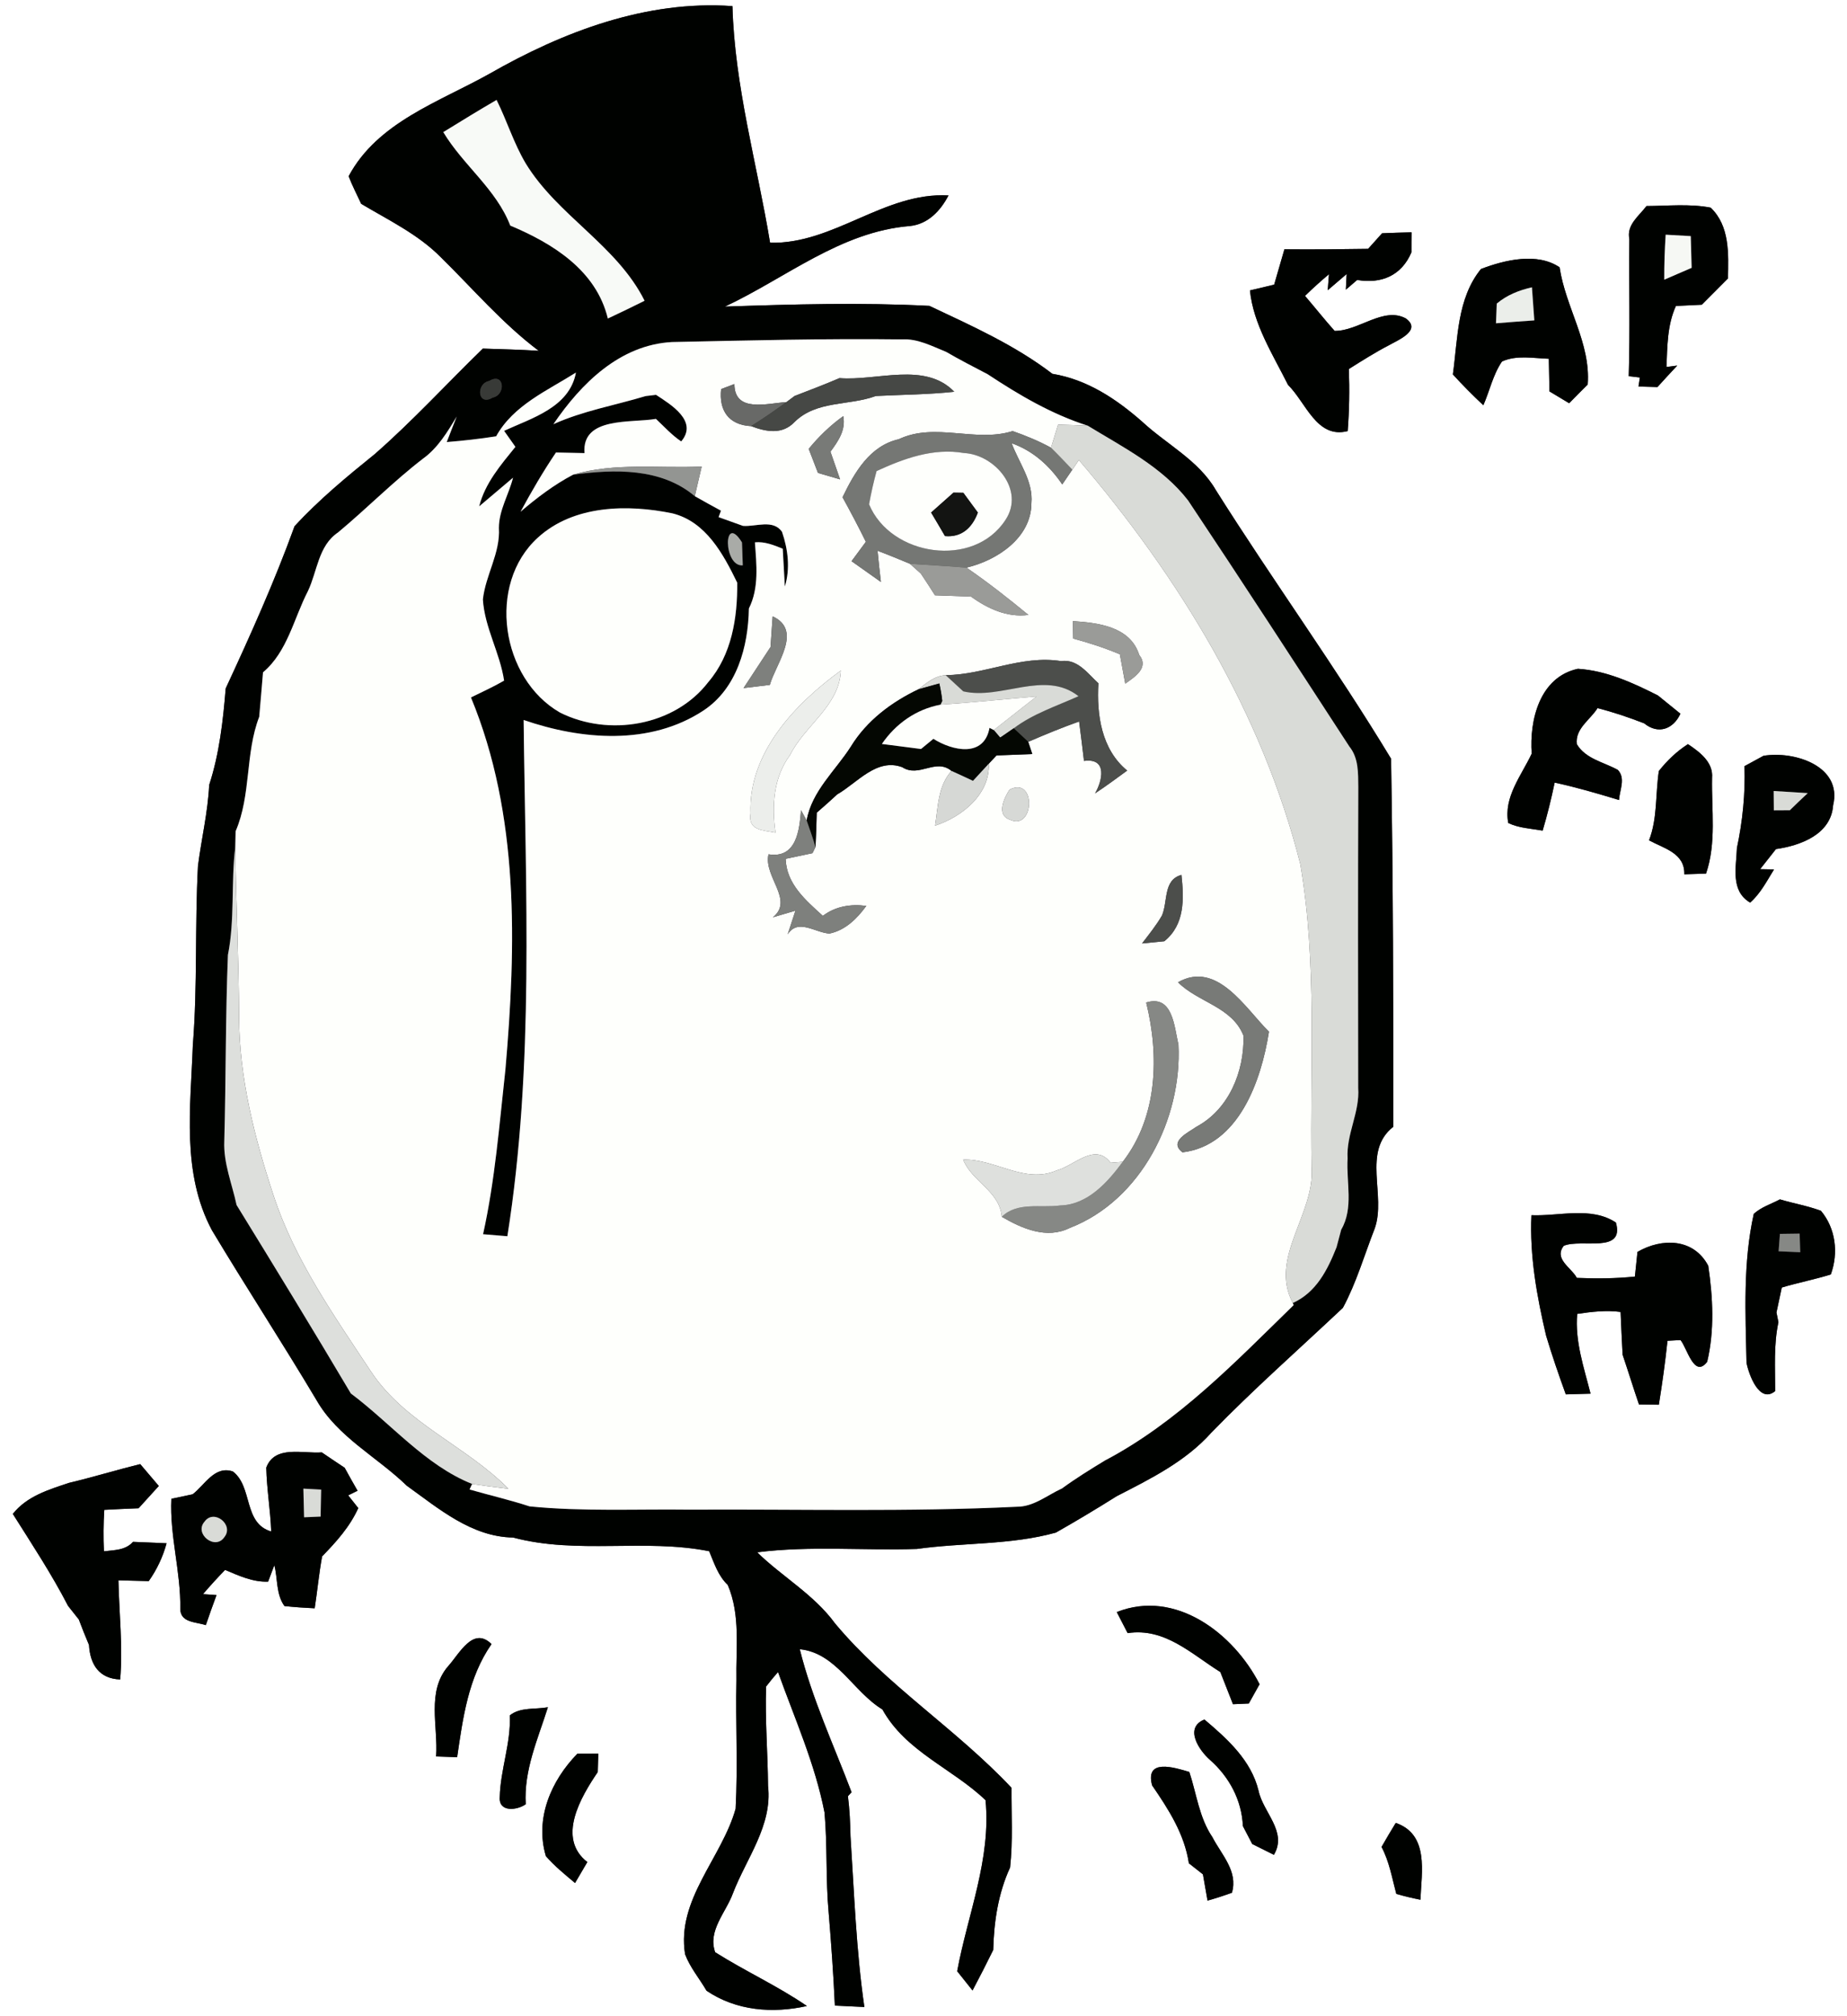 <?xml version="1.0" encoding="utf-8"?>
<!-- Generator: Adobe Illustrator 15.0.2, SVG Export Plug-In . SVG Version: 6.00 Build 0)  -->
<!DOCTYPE svg PUBLIC "-//W3C//DTD SVG 1.1//EN" "http://www.w3.org/Graphics/SVG/1.1/DTD/svg11.dtd">
<svg version="1.1" id="Layer_1" xmlns="http://www.w3.org/2000/svg" xmlns:xlink="http://www.w3.org/1999/xlink" x="0px" y="0px"
	 width="209px" height="228px" viewBox="0 0 209 228" enable-background="new 0 0 209 228" xml:space="preserve">
<rect x="0" y="0" width="209" height="228" fill="#333333" stroke="none"/>
<path fill="#FFFFFF" d="M0,0h209v228H0V0 M55.41,8.33c-5.7,3.2-12.68,5.47-15.96,11.6c0.41,1.07,0.94,2.08,1.42,3.12
	c3.1,1.85,6.44,3.44,9.01,6.04c3.64,3.57,6.98,7.5,11.08,10.58c-2.11-0.13-4.21-0.18-6.32-0.25c-4.09,3.97-7.94,8.18-12.23,11.93
	c-3.17,2.56-6.32,5.16-9.08,8.16c-2.26,6.24-4.99,12.31-7.79,18.34c-0.3,3.68-0.72,7.39-1.87,10.92c-0.15,3.09-0.88,6.1-1.27,9.16
	c-0.36,6.75-0.04,13.53-0.58,20.27c-0.25,7.03-1.29,14.46,2.16,20.92c3.87,6.45,7.99,12.76,11.84,19.22
	c2.39,4.17,6.85,6.41,10.21,9.67c3.61,2.59,7.34,5.79,12.03,5.86c7.27,1.94,14.86,0.09,22.19,1.55c0.56,1.34,1.01,2.78,2.1,3.811
	c1.46,3.41,0.91,7.17,0.98,10.77c-0.1,4.85,0.17,9.7-0.09,14.54c-1.57,5.59-6.71,10.26-5.72,16.45c0.56,1.5,1.63,2.75,2.43,4.13
	c3.37,2.28,7.47,2.59,11.36,1.729c-3.31-2.27-6.99-3.939-10.38-6.08c-0.88-2.42,1.22-4.51,2-6.649c1.52-3.97,4.49-7.67,3.98-12.15
	c-0.03-3.76-0.35-7.5-0.22-11.25c0.43-0.56,0.88-1.11,1.35-1.64c1.88,5.25,4.19,10.38,5.26,15.88c0.34,3.771,0.12,7.56,0.47,11.33
	c0.29,3.5,0.54,7,0.7,10.51c1.11,0.05,2.22,0.101,3.34,0.16c-0.93-6.41-1.15-12.87-1.57-19.319c-0.03-1.511-0.1-3.021-0.29-4.521
	c0.11-0.11,0.31-0.34,0.41-0.45c-2.03-5.359-4.47-10.58-5.86-16.17c4.13,0.41,6.03,4.8,9.35,6.811
	c2.64,4.77,7.919,6.67,11.669,10.26c0.65,6.649-2.02,12.93-3.209,19.34c0.439,0.54,1.31,1.63,1.739,2.18
	c0.81-1.52,1.58-3.04,2.341-4.58c0.08-3.199,0.56-6.4,1.909-9.33c0.33-2.99,0.14-6.01,0.16-9.01c-6.25-6.65-14.12-11.58-19.97-18.59
	c-2.4-3.28-5.96-5.26-8.81-8.04c5.99-0.76,12.05-0.181,18.07-0.38c5.221-0.73,10.62-0.43,15.73-1.85
	c2.33-1.32,4.629-2.701,6.89-4.121c3.819-1.959,7.771-3.909,10.68-7.159c4.78-4.921,9.931-9.45,14.91-14.14
	c1.521-2.82,2.431-5.98,3.601-8.971c1.33-3.74-1.471-8.7,2.1-11.5c0.01-13.88-0.02-27.75-0.25-41.62
	c-6.26-10.35-13.381-20.15-19.83-30.38c-1.939-3.36-5.561-5.16-8.33-7.73c-2.95-2.59-6.23-4.77-10.17-5.42
	c-4.23-3.24-9.12-5.42-13.91-7.68c-7.7-0.4-15.44-0.18-23.14,0.08c6.88-3.22,13.09-8.48,20.93-9.11c2.05-0.21,3.47-1.73,4.37-3.46
	c-7.27-0.4-12.97,5.53-20.19,5.35c-1.47-8.91-4.01-17.67-4.26-26.76C73.15,0,63.72,3.58,55.41,8.33 M186.311,23.3
	c-0.84,1.12-2.281,2.12-1.94,3.73c-0.05,5.17,0.09,10.34-0.07,15.51c0.32,0.04,0.95,0.11,1.261,0.15
	c-0.041,0.26-0.121,0.77-0.16,1.02c0.539,0.02,1.609,0.04,2.149,0.06c0.74-0.82,1.49-1.63,2.24-2.43l-1.22,0.16
	c0.1-2.33,0.08-4.73,1.07-6.9c0.729-0.03,2.199-0.1,2.93-0.14c0.99-0.99,1.97-1.98,2.959-2.97c0.061-2.76,0.221-5.93-1.959-8.01
	C191.18,23.02,188.721,23.29,186.311,23.3 M156.391,26.38c-0.391,0.44-1.181,1.32-1.58,1.76c-3.16,0.05-6.311,0.08-9.471,0.05
	c-0.39,1.33-0.779,2.66-1.16,4c-0.689,0.16-2.05,0.49-2.74,0.65c0.381,3.83,2.61,7.28,4.311,10.69c2.04,2,3.24,6.12,6.75,5.22
	c0.18-2.34,0.221-4.68,0.13-7.02c1.5-0.94,2.99-1.89,4.56-2.7c0.951-0.55,3.771-1.68,1.871-3.03c-2.521-1.35-5.34,1.45-8.041,1.42
	c-1.149-1.29-2.229-2.65-3.35-3.96c0.87-0.85,1.77-1.66,2.71-2.45l-0.14,1.81c0.539-0.46,1.609-1.37,2.14-1.83l-0.09,1.77
	c0.319-0.28,0.96-0.83,1.28-1.1c2.76,0.47,5.029-0.51,6.14-3.12c0-0.57,0-1.71,0.011-2.27C158.609,26.3,157.5,26.33,156.391,26.38
	 M167.58,30.42c-2.721,3.35-2.609,7.86-3.18,11.92c1.1,1.21,2.25,2.37,3.449,3.49c0.721-1.64,1.09-3.46,2.11-4.95
	c1.67-0.76,3.54-0.36,5.3-0.31c0.02,1.23,0.051,2.46,0.07,3.69c0.561,0.34,1.67,1,2.23,1.34c0.699-0.71,1.39-1.42,2.1-2.12
	c0.359-4.68-2.51-8.72-3.18-13.25C173.96,28.52,170.29,29.38,167.58,30.42 M178.55,75.63c-4.319,0.93-5.5,5.78-5.229,9.6
	c-1.17,2.48-3.211,4.93-2.65,7.84c1.21,0.58,2.58,0.63,3.891,0.86c0.529-1.79,0.979-3.6,1.359-5.43c2.46,0.53,4.88,1.24,7.28,1.97
	c0.069-1.12,0.78-2.47-0.14-3.41c-1.59-0.88-3.631-1.23-4.631-2.9c-0.22-1.77,1.521-2.76,2.34-4.08c1.791,0.45,3.551,1.05,5.28,1.72
	c1.601,1.3,3.3,0.65,4.101-1.09c-0.851-0.68-1.7-1.37-2.541-2.06C184.77,77.21,181.75,75.83,178.55,75.63 M187.71,87.19
	c-0.399,2.61-0.14,5.32-1.11,7.84c1.69,0.92,4.061,1.439,3.99,3.84c0.62-0.02,1.84-0.06,2.46-0.08c1.19-3.47,0.61-7.22,0.681-10.81
	c0.16-1.79-1.41-2.95-2.73-3.83C189.74,84.96,188.641,86.01,187.71,87.19 M199.55,85.47c-0.54,0.29-1.61,0.88-2.149,1.17
	c0.1,3.12-0.211,6.22-0.86,9.27c-0.069,2.15-0.761,4.83,1.5,6.16c1.181-1.04,1.89-2.44,2.7-3.75l-1.57-0.03
	c0.439-0.57,1.34-1.7,1.79-2.27c2.78-0.4,6.24-1.66,6.47-4.96C208.5,86.61,203.01,84.89,199.55,85.47 M198.45,137.27
	c-1.229,5.521-0.94,11.24-0.82,16.851c0.261,1.33,1.47,4.66,3.24,3.19c0.01-2.601-0.181-5.23,0.37-7.791
	c-0.061-0.27-0.17-0.819-0.221-1.1c0.15-0.71,0.451-2.12,0.601-2.82c1.83-0.55,3.72-0.91,5.55-1.479c0.88-2.431,0.561-5.19-1.12-7.2
	c-1.51-0.561-3.1-0.83-4.64-1.29C200.41,136.16,199.29,136.5,198.45,137.27 M173.29,137.42c-0.21,4.61,0.61,9.15,1.66,13.62
	c0.67,2.229,1.43,4.44,2.229,6.64c0.7-0.02,2.1-0.06,2.801-0.08c-0.75-2.97-1.78-5.91-1.51-9.02c1.629-0.24,3.27-0.439,4.909-0.221
	c0.06,1.61,0.149,3.23,0.229,4.841c0.631,1.86,1.211,3.75,1.851,5.62c0.56,0,1.69,0.02,2.25,0.029c0.39-2.41,0.72-4.81,0.979-7.229
	c0.36-0.021,1.101-0.06,1.471-0.08c0.74,0.87,1.55,4.399,3.02,2.45c0.84-3.5,0.65-7.311,0.12-10.85
	c-1.649-3.131-5.25-3.171-8.01-1.57c-0.069,0.689-0.21,2.09-0.29,2.789c-2.18,0.23-4.38,0.24-6.57,0.15
	c-0.609-1.16-2.64-2.13-1.479-3.63c1.989-0.84,6.92,0.94,5.899-2.63C180.05,136.4,176.43,137.55,173.29,137.42 M30.13,165.96
	c0.05,2.41,0.47,4.81,0.56,7.229c-3.19-0.939-2.06-5.049-4.34-6.789c-2.06-0.7-3.18,1.529-4.55,2.58
	c-0.6,0.119-1.81,0.379-2.41,0.51c-0.2,4.189,1.08,8.24,1.01,12.439c0.01,1.601,1.79,1.471,2.89,1.851
	c0.39-1.14,0.79-2.271,1.21-3.4c-0.38-0.03-1.14-0.08-1.53-0.11c0.81-0.939,1.64-1.859,2.5-2.739c1.57,0.659,3.12,1.39,4.87,1.329
	c0.18-0.469,0.53-1.399,0.7-1.859c0.4,1.52,0.18,3.29,1.15,4.62c1.14,0.12,2.28,0.2,3.42,0.25c0.3-1.95,0.48-3.92,0.84-5.87
	c1.6-1.641,3.14-3.35,4.09-5.46c-0.29-0.36-0.85-1.08-1.14-1.44c0.27-0.13,0.79-0.39,1.06-0.52c-0.5-0.86-0.98-1.73-1.46-2.6
	c-0.87-0.57-1.73-1.16-2.59-1.74C34.3,164.41,31.1,163.38,30.13,165.96 M7.81,167.689c-2.34,0.78-4.76,1.5-6.36,3.511
	c2.16,3.42,4.39,6.8,6.25,10.399c0.3,0.381,0.91,1.16,1.22,1.541c0.36,0.969,0.75,1.93,1.15,2.879c0.13,2.24,1.17,3.82,3.53,3.9
	c0.31-3.74-0.12-7.48-0.2-11.21c0.85,0.021,2.57,0.06,3.43,0.09c0.92-1.3,1.6-2.739,2.02-4.28c-0.95-0.039-2.85-0.119-3.8-0.16
	c-0.86,0.971-2.13,0.921-3.29,1.07c-0.07-1.56-0.06-3.13,0.04-4.689c1.29-0.07,2.59-0.131,3.88-0.18
	c0.77-0.841,1.53-1.681,2.29-2.521c-0.7-0.82-1.4-1.649-2.1-2.47C13.17,166.23,10.51,167.05,7.81,167.689 M126.37,182.3
	c0.409,0.79,0.819,1.58,1.229,2.38c4.23-0.64,7.221,2.37,10.49,4.4c0.471,1.22,0.95,2.43,1.43,3.64c0.44-0.02,1.34-0.06,1.791-0.079
	c0.31-0.551,0.91-1.631,1.219-2.181C139.609,184.73,133.02,179.66,126.37,182.3 M50.71,188.42c-2.47,2.86-1.12,6.8-1.36,10.21
	c0.6,0.021,1.79,0.06,2.38,0.08c0.65-4.44,1.25-9,3.89-12.79C53.53,183.859,51.98,187.02,50.71,188.42 M57.69,193.98
	c0.13,3.16-1.07,6.149-1.14,9.25c-0.13,1.76,2,1.479,2.94,0.8c-0.23-3.851,1.38-7.39,2.51-10.97
	C60.58,193.33,58.9,193.02,57.69,193.98 M136.9,199c2.189,1.93,3.609,4.55,3.74,7.5c0.27,0.51,0.789,1.52,1.06,2.03
	c0.61,0.3,1.84,0.92,2.45,1.22c1.56-2.62-1.23-4.79-1.74-7.26c-0.84-3.44-3.53-5.85-6.12-8.04
	C133.96,195.38,135.689,197.939,136.9,199 M65.33,198.32c-2.97,3.039-4.83,7.33-3.56,11.58c0.98,1.13,2.16,2.08,3.3,3.039
	c0.35-0.59,1.04-1.77,1.39-2.369c-3.49-2.711-0.74-7.351,1.18-10.18c0.02-0.521,0.05-1.561,0.06-2.08
	C67.11,198.311,65.92,198.32,65.33,198.32 M130.37,201.9c1.851,2.699,3.659,5.49,4.159,8.81c0.4,0.31,1.191,0.94,1.591,1.25
	c0.13,0.74,0.39,2.229,0.521,2.97c0.93-0.26,1.85-0.56,2.76-0.89c0.72-2.431-1.19-4.31-2.211-6.29c-1.5-2.21-1.789-4.9-2.609-7.37
	C132.84,199.859,129.54,198.83,130.37,201.9 M157.939,206.141c-0.549,0.899-1.09,1.799-1.609,2.719
	c0.88,1.66,1.189,3.511,1.67,5.311c0.9,0.26,1.811,0.48,2.73,0.66C160.859,211.7,161.73,207.45,157.939,206.141z"/>
<path fill="#000200" d="M55.41,8.33C63.72,3.58,73.15,0,82.88,0.69c0.25,9.09,2.79,17.85,4.26,26.76
	c7.22,0.18,12.92-5.75,20.19-5.35c-0.9,1.73-2.32,3.25-4.37,3.46c-7.84,0.63-14.05,5.89-20.93,9.11c7.7-0.26,15.44-0.48,23.14-0.08
	c4.79,2.26,9.68,4.44,13.91,7.68c3.939,0.65,7.22,2.83,10.17,5.42c2.77,2.57,6.391,4.37,8.33,7.73
	c6.449,10.23,13.57,20.03,19.83,30.38c0.23,13.87,0.26,27.74,0.25,41.62c-3.57,2.8-0.77,7.76-2.1,11.5
	c-1.17,2.99-2.08,6.15-3.601,8.971c-4.979,4.689-10.13,9.219-14.91,14.14c-2.909,3.25-6.86,5.2-10.68,7.159
	c-2.261,1.42-4.56,2.801-6.89,4.121c-5.11,1.42-10.51,1.119-15.73,1.85c-6.02,0.199-12.08-0.38-18.07,0.38
	c2.85,2.78,6.41,4.76,8.81,8.04c5.85,7.01,13.72,11.939,19.97,18.59c-0.021,3,0.17,6.02-0.16,9.01
	c-1.35,2.93-1.829,6.131-1.909,9.33c-0.761,1.54-1.531,3.061-2.341,4.58c-0.43-0.55-1.3-1.64-1.739-2.18
	c1.189-6.41,3.859-12.69,3.209-19.34c-3.75-3.59-9.029-5.49-11.669-10.26c-3.32-2.011-5.22-6.4-9.35-6.811
	c1.39,5.59,3.83,10.811,5.86,16.17c-0.1,0.11-0.3,0.34-0.41,0.45c0.19,1.5,0.26,3.01,0.29,4.521c0.42,6.449,0.64,12.909,1.57,19.319
	c-1.12-0.06-2.23-0.11-3.34-0.16c-0.16-3.51-0.41-7.01-0.7-10.51c-0.35-3.771-0.13-7.56-0.47-11.33c-1.07-5.5-3.38-10.63-5.26-15.88
	c-0.47,0.529-0.92,1.08-1.35,1.64c-0.13,3.75,0.19,7.49,0.22,11.25c0.51,4.48-2.46,8.181-3.98,12.15c-0.78,2.14-2.88,4.229-2,6.649
	c3.39,2.141,7.07,3.811,10.38,6.08c-3.89,0.86-7.99,0.551-11.36-1.729c-0.8-1.38-1.87-2.63-2.43-4.13
	c-0.99-6.19,4.15-10.86,5.72-16.45c0.26-4.84-0.01-9.69,0.09-14.54c-0.07-3.6,0.48-7.359-0.98-10.77
	c-1.09-1.03-1.54-2.471-2.1-3.811c-7.33-1.46-14.92,0.391-22.19-1.55c-4.69-0.07-8.42-3.271-12.03-5.86
	c-3.36-3.26-7.82-5.5-10.21-9.67c-3.85-6.46-7.97-12.77-11.84-19.22c-3.45-6.46-2.41-13.89-2.16-20.92
	c0.54-6.74,0.22-13.52,0.58-20.27c0.39-3.06,1.12-6.07,1.27-9.16c1.15-3.53,1.57-7.24,1.87-10.92c2.8-6.03,5.53-12.1,7.79-18.34
	c2.76-3,5.91-5.6,9.08-8.16c4.29-3.75,8.14-7.96,12.23-11.93c2.11,0.07,4.21,0.12,6.32,0.25c-4.1-3.08-7.44-7.01-11.08-10.58
	c-2.57-2.6-5.91-4.19-9.01-6.04c-0.48-1.04-1.01-2.05-1.42-3.12C42.73,13.8,49.71,11.53,55.41,8.33 M50.16,14.94
	c2.25,3.75,5.98,6.43,7.58,10.57c4.81,2.021,9.73,5.06,11.04,10.51c1.39-0.65,2.78-1.32,4.16-2.01c-3.14-6.28-9.86-9.62-13.47-15.56
	c-1.34-2.26-2.11-4.8-3.28-7.15C54.16,12.48,52.16,13.71,50.16,14.94 M62.62,47.97c3.34-1.51,6.96-2.13,10.44-3.18
	c0.29-0.03,0.88-0.11,1.17-0.14c1.68,1.1,4.8,2.98,2.85,5.27c-1.07-0.72-1.93-1.68-2.86-2.55c-2.78,0.49-8.42-0.29-8.08,3.87
	c-0.81-0.01-2.42-0.05-3.23-0.07c-1.46,2.16-2.77,4.41-4.01,6.7c1.85-1.58,3.8-3.06,5.95-4.19c4.67-0.63,9.95-0.79,13.77,2.43
	c0.98,0.56,1.96,1.1,2.96,1.64l-0.27,0.73c0.69,0.25,2.07,0.74,2.76,0.99c1.44,0.12,3.42-0.79,4.42,0.68
	c0.68,1.99,0.94,4.14,0.32,6.18c-0.06-1.07-0.18-3.21-0.24-4.28c-1.01-0.4-2.03-0.83-3.15-0.72c0.18,2.5,0.49,5.15-0.68,7.48
	c-0.08,4.31-1.34,9.03-5.14,11.54c-6.05,3.98-13.79,3.33-20.35,1.07c0.21,19.46,1.22,39.07-1.84,58.38
	c-0.69-0.06-2.06-0.17-2.75-0.229c1.36-6.131,1.84-12.4,2.53-18.631c1.22-14.029,1.59-28.81-3.9-42.069c1.26-0.62,2.54-1.2,3.75-1.9
	c-0.47-3.15-2.2-5.99-2.4-9.18c0.3-2.77,1.99-5.25,1.81-8.09c0-2,1.13-3.79,1.6-5.68c-0.96,0.81-2.87,2.43-3.83,3.24
	c0.66-2.62,2.45-4.69,4.1-6.729c-0.32-0.45-0.96-1.35-1.28-1.811c3.15-1.45,7.4-2.65,8.13-6.59c-3.24,2.05-7.08,3.69-9.03,7.21
	c-1.86,0.29-3.72,0.5-5.59,0.65c0.37-0.97,0.75-1.93,1.13-2.89c-1.05,1.75-2.13,3.55-3.82,4.77c-3.37,2.59-6.35,5.63-9.61,8.34
	c-2.24,1.5-2.34,4.4-3.41,6.64c-1.6,3.09-2.31,6.85-5.08,9.18c-0.15,1.68-0.27,3.35-0.43,5.03c-1.6,4.14-0.9,8.84-2.67,12.94
	c-0.01,0.44-0.03,1.33-0.04,1.78c-0.49,4.06-0.03,8.18-0.83,12.21c-0.28,7.01-0.22,14.029-0.41,21.05
	c-0.11,2.49,0.88,4.83,1.39,7.229c4.36,7.08,8.69,14.16,12.93,21.311c4.54,3.39,8.42,8.12,13.72,10.23l-0.29,0.629
	c2.27,0.65,4.56,1.181,6.8,1.91c6.01,0.601,12.07,0.291,18.1,0.37c12.34-0.069,24.69,0.271,37.031-0.329
	c1.899,0.01,3.439-1.311,5.109-2.07c1.561-1.141,3.21-2.16,4.859-3.16c8.271-4.36,14.73-11.12,21.351-17.57l-0.09-0.24
	c2.66-1.209,3.931-3.74,4.95-6.31c0.13-0.5,0.4-1.5,0.529-1.99c1.431-2.45,0.551-5.38,0.721-8.05c-0.17-2.74,1.4-5.23,1.199-7.97
	c-0.02-11.34-0.029-22.68,0.011-34.021c-0.021-1.58,0.05-3.28-1.011-4.59c-6.049-9.29-12.09-18.6-18.25-27.83
	c-2.92-3.78-7.35-6.01-11.35-8.45c-4.09-1.3-7.77-3.47-11.33-5.82c-1.58-0.83-3.16-1.63-4.699-2.53
	c-1.621-0.65-3.221-1.52-5.021-1.41c-8.67-0.11-17.34,0.12-26.01,0.3C70.14,39,65.75,43.37,62.62,47.97 M55.36,43.08
	c-1.53,0.29-1.33,2.92,0.39,1.88C57.28,44.66,57.08,42.04,55.36,43.08 M60.87,60.79c-5.83,5.29-4.17,15.97,2.5,19.79
	c5.5,2.76,12.95,1.54,16.78-3.45c2.66-3.1,3.31-7.29,3.27-11.24c-1.58-3.24-3.54-6.9-7.34-7.84C71.01,57.01,64.92,57.1,60.87,60.79
	 M84.05,63.93c-0.02-0.65-0.06-1.95-0.09-2.59C81.82,57.88,81.83,64.13,84.05,63.93z"/>
<path fill="#F8FAF7" d="M50.16,14.94c2-1.23,4-2.46,6.03-3.64c1.17,2.35,1.94,4.89,3.28,7.15c3.61,5.94,10.33,9.28,13.47,15.56
	c-1.38,0.69-2.77,1.36-4.16,2.01c-1.31-5.45-6.23-8.49-11.04-10.51C56.14,21.37,52.41,18.69,50.16,14.94z"/>
<path fill="#000200" d="M186.311,23.3c2.41-0.01,4.869-0.28,7.26,0.18c2.18,2.08,2.02,5.25,1.959,8.01
	c-0.989,0.99-1.969,1.979-2.959,2.97c-0.73,0.04-2.2,0.11-2.93,0.14c-0.99,2.17-0.971,4.57-1.07,6.9l1.22-0.16
	c-0.75,0.8-1.5,1.61-2.24,2.43c-0.54-0.02-1.61-0.04-2.149-0.06c0.039-0.25,0.119-0.76,0.16-1.02c-0.311-0.04-0.94-0.11-1.261-0.15
	c0.16-5.17,0.021-10.34,0.07-15.51C184.029,25.42,185.471,24.42,186.311,23.3 M188.48,26.54c-0.11,1.69-0.17,3.39-0.16,5.09
	c1.029-0.44,2.06-0.9,3.1-1.34c-0.04-1.2-0.07-2.4-0.1-3.59C190.37,26.64,189.42,26.59,188.48,26.54z"/>
<path fill="#000200" d="M156.391,26.38c1.109-0.05,2.219-0.08,3.33-0.11c-0.011,0.56-0.011,1.7-0.011,2.27
	c-1.11,2.61-3.38,3.59-6.14,3.12c-0.32,0.27-0.961,0.82-1.28,1.1l0.09-1.77c-0.53,0.46-1.601,1.37-2.14,1.83l0.14-1.81
	c-0.94,0.79-1.84,1.6-2.71,2.45c1.12,1.31,2.2,2.67,3.35,3.96c2.701,0.03,5.521-2.77,8.041-1.42c1.899,1.35-0.92,2.48-1.871,3.03
	c-1.569,0.81-3.06,1.76-4.56,2.7c0.091,2.34,0.05,4.68-0.13,7.02c-3.51,0.9-4.71-3.22-6.75-5.22c-1.7-3.41-3.93-6.86-4.311-10.69
	c0.69-0.16,2.051-0.49,2.74-0.65c0.381-1.34,0.771-2.67,1.16-4c3.16,0.03,6.311,0,9.471-0.05C155.21,27.7,156,26.82,156.391,26.38z"
	/>
<path fill="#F6F8F4" d="M188.48,26.54c0.939,0.05,1.89,0.1,2.84,0.16c0.029,1.19,0.06,2.39,0.1,3.59c-1.04,0.44-2.07,0.9-3.1,1.34
	C188.311,29.93,188.37,28.23,188.48,26.54z"/>
<path fill="#000200" d="M167.58,30.42c2.71-1.04,6.38-1.9,8.9-0.19c0.67,4.53,3.539,8.57,3.18,13.25c-0.71,0.7-1.4,1.41-2.1,2.12
	c-0.561-0.34-1.67-1-2.23-1.34c-0.02-1.229-0.051-2.46-0.07-3.69c-1.76-0.05-3.63-0.45-5.3,0.31c-1.021,1.49-1.39,3.31-2.11,4.95
	c-1.199-1.12-2.35-2.28-3.449-3.49C164.971,38.28,164.859,33.77,167.58,30.42 M169.37,34.33c-0.021,0.55-0.07,1.67-0.091,2.23
	c1.441-0.12,2.891-0.23,4.341-0.33c-0.091-1.25-0.181-2.49-0.271-3.74C171.9,32.82,170.52,33.36,169.37,34.33z"/>
<path fill="#EBEEEA" d="M169.37,34.33c1.149-0.97,2.53-1.51,3.979-1.84c0.09,1.25,0.18,2.49,0.271,3.74
	c-1.45,0.1-2.899,0.21-4.341,0.33C169.3,36,169.35,34.88,169.37,34.33z"/>
<path fill="#FEFFFC" d="M62.62,47.97c3.13-4.6,7.52-8.97,13.41-9.29c8.67-0.18,17.34-0.41,26.01-0.3c1.8-0.11,3.399,0.76,5.021,1.41
	c1.539,0.9,3.119,1.7,4.699,2.53c3.561,2.35,7.24,4.52,11.33,5.82c-1.119-0.05-2.24-0.1-3.359-0.12c-0.26,0.87-0.53,1.74-0.801,2.61
	c-1.39-0.76-2.85-1.36-4.34-1.88c-4.21,1.33-8.77-1.03-12.89,0.92c-3.29,0.75-5.01,3.77-6.36,6.56c0.91,1.66,1.8,3.33,2.64,5.04
	c-0.41,0.55-1.22,1.64-1.62,2.19c1.1,0.78,2.21,1.57,3.32,2.35c-0.14-1.17-0.27-2.35-0.38-3.53c1.23,0.46,2.44,0.97,3.66,1.47
	c0.31,0.27,0.93,0.83,1.24,1.11c0.54,0.81,1.079,1.63,1.6,2.46c1.351,0.05,2.7,0.09,4.06,0.14c1.92,1.37,4.091,2.39,6.511,2.08
	c-2.271-1.87-4.591-3.69-7.011-5.35c3.451-0.81,7.341-3.36,7.351-7.29c0.22-2.48-1.42-4.57-2.239-6.78
	c2.42,0.85,4.309,2.56,5.729,4.66c0.28-0.42,0.85-1.25,1.14-1.67c0.18-0.27,0.551-0.81,0.74-1.09
	c11.359,13.28,20.75,28.64,25.061,45.71c1.93,11.31,1.069,22.85,1.27,34.27c0.42,5.29-4.85,10.22-2.12,15.35l0.09,0.24
	c-6.62,6.45-13.08,13.21-21.351,17.57c-1.649,1-3.299,2.02-4.859,3.16c-1.67,0.76-3.21,2.08-5.109,2.07
	c-12.34,0.6-24.69,0.26-37.031,0.329c-6.03-0.079-12.09,0.23-18.1-0.37c-2.24-0.729-4.53-1.26-6.8-1.91l0.29-0.629
	c1.36,0.209,2.73,0.39,4.11,0.549c-4.8-4.869-11.67-7.409-15.54-13.239c-4.2-6.351-8.67-12.67-11.05-19.97
	c-2.14-6.5-3.86-13.24-3.89-20.12c-0.03-6.42-0.34-12.83-0.43-19.25c0.01-0.45,0.03-1.34,0.04-1.78c1.77-4.1,1.07-8.8,2.67-12.94
	c0.16-1.68,0.28-3.35,0.43-5.03c2.77-2.33,3.48-6.09,5.08-9.18c1.07-2.24,1.17-5.14,3.41-6.64c3.26-2.71,6.24-5.75,9.61-8.34
	c1.69-1.22,2.77-3.02,3.82-4.77c-0.38,0.96-0.76,1.92-1.13,2.89c1.87-0.15,3.73-0.36,5.59-0.65c1.95-3.52,5.79-5.16,9.03-7.21
	c-0.73,3.94-4.98,5.14-8.13,6.59c0.32,0.46,0.96,1.36,1.28,1.811c-1.65,2.04-3.44,4.11-4.1,6.729c0.96-0.81,2.87-2.43,3.83-3.24
	c-0.47,1.89-1.6,3.68-1.6,5.68c0.18,2.84-1.51,5.32-1.81,8.09c0.2,3.19,1.93,6.03,2.4,9.18c-1.21,0.7-2.49,1.28-3.75,1.9
	c5.49,13.26,5.12,28.04,3.9,42.069c-0.69,6.23-1.17,12.5-2.53,18.631c0.69,0.06,2.06,0.17,2.75,0.229
	c3.06-19.31,2.05-38.92,1.84-58.38c6.56,2.26,14.3,2.91,20.35-1.07c3.8-2.51,5.06-7.23,5.14-11.54c1.17-2.33,0.86-4.98,0.68-7.48
	c1.12-0.11,2.14,0.32,3.15,0.72c0.06,1.07,0.18,3.21,0.24,4.28c0.62-2.04,0.36-4.19-0.32-6.18c-1-1.47-2.98-0.56-4.42-0.68
	c-0.69-0.25-2.07-0.74-2.76-0.99l0.27-0.73c-1-0.54-1.98-1.08-2.96-1.64c0.25-1.12,0.52-2.23,0.78-3.35
	c-4.85,0.23-9.82-0.479-14.55,0.92c-2.15,1.13-4.1,2.61-5.95,4.19c1.24-2.29,2.55-4.54,4.01-6.7c0.81,0.02,2.42,0.06,3.23,0.07
	c-0.34-4.16,5.3-3.38,8.08-3.87c0.93,0.87,1.79,1.83,2.86,2.55c1.95-2.29-1.17-4.17-2.85-5.27c-0.29,0.03-0.88,0.11-1.17,0.14
	C69.58,45.84,65.96,46.46,62.62,47.97 M81.6,44c-0.26,2.39,0.82,4.05,3.39,4.19c1.69,0.64,3.53,1,4.92-0.47
	c2.5-2.46,6.14-1.81,9.2-2.939c2.96-0.15,5.93-0.16,8.871-0.48c-3.311-3.43-8.73-1.2-12.99-1.54c-1.67,0.72-3.38,1.36-5.08,2.021
	l-0.92,0.689c-2.14,0.13-5.88,1.26-5.89-2.04C82.73,43.57,81.97,43.86,81.6,44 M91.51,50.76c0.26,0.68,0.79,2.04,1.05,2.72
	c0.63,0.18,1.88,0.54,2.5,0.73c-0.37-1.05-0.73-2.09-1.09-3.13c0.87-1.19,1.76-2.44,1.45-4.02C93.95,48.11,92.65,49.37,91.51,50.76
	 M87.43,69.7c-0.06,0.87-0.18,2.6-0.24,3.47c-1.01,1.55-2.03,3.09-3.05,4.64c0.99-0.12,1.98-0.24,2.97-0.36
	C87.81,75,90.86,71.29,87.43,69.7 M121.4,70.24c0.01,0.49,0.029,1.479,0.039,1.97c1.791,0.48,3.57,1.06,5.281,1.78
	c0.159,0.83,0.459,2.49,0.609,3.32c1.02-0.73,2.74-1.78,1.58-3.25C127.9,70.85,124.25,70.42,121.4,70.24 M107.01,76.35
	c-1.23,0.08-2.15,0.86-3.06,1.59c-3.06,1.45-5.88,3.56-7.67,6.49c-1.74,2.72-4.43,5.05-5,8.36l-0.64-1.17
	c-0.18,2.24-0.5,5.5-3.68,4.99c-0.58,2.54,2.93,5.16,0.5,7.12c0.64-0.19,1.92-0.56,2.55-0.75c-0.22,0.67-0.66,2.01-0.88,2.68
	c1.18-1.84,3.11-0.18,4.73-0.09c1.8-0.37,3.13-1.7,4.17-3.13c-1.76-0.23-3.48,0.04-4.92,1.13c-1.93-1.76-4.12-3.6-4.21-6.45
	c0.76-0.16,2.28-0.48,3.04-0.64l0.33-0.69l0.01,0.03c0.06-1.31,0.11-2.62,0.14-3.92c0.79-0.68,1.56-1.37,2.32-2.07
	c2.27-1.3,4.46-4.15,7.36-3.07c1.9,1.23,3.77-1.07,5.57,0.42c-1.54,1.7-1.52,4.07-1.859,6.19c3.029-0.99,6.219-3.52,6.08-7.01
	c0.219-0.23,0.649-0.7,0.869-0.93c1.35-0.05,2.7-0.11,4.051-0.16c-0.11-0.34-0.34-1.04-0.461-1.38c1.9-0.82,3.811-1.61,5.76-2.3
	c0.201,1.49,0.371,2.97,0.551,4.46c2.73-0.38,2.05,2.33,1.25,3.67c1.25-0.82,2.439-1.71,3.64-2.58c-2.92-2.39-3.47-6.33-3.26-9.87
	c-1.22-1.11-2.351-2.78-4.229-2.51C115.561,74.05,111.43,76.31,107.01,76.35 M84.93,91.98c-0.32,1.96,1.41,1.89,2.82,2.18
	c-0.43-3.03-0.24-6.23,1.65-8.78c1.66-3.35,5.57-5.54,5.75-9.55C89.97,79.59,84.67,85.14,84.93,91.98 M114.23,89.3
	c-0.59,0.93-1.53,2.84,0.02,3.38C117.061,94.04,117.279,87.71,114.23,89.3 M131.48,103.54c-0.65,1.12-1.471,2.13-2.25,3.15
	c0.629-0.06,1.89-0.19,2.52-0.25c2.33-1.88,2.23-4.79,1.939-7.5C131.6,99.49,132.17,101.97,131.48,103.54 M133.3,111.08
	c2.25,2.27,6.12,2.76,7.41,6.04c0.101,4.03-1.64,8.33-5.33,10.3c-0.87,0.63-3.21,1.66-1.569,2.891
	c6.359-0.771,8.91-8.101,9.779-13.641C140.91,114.01,137.71,108.58,133.3,111.08 M129.7,113.37c1.489,6.04,1.3,12.91-2.65,18.01
	c-0.34,0.03-1.03,0.08-1.38,0.11c-1.77-2.36-4.109,0.35-6.109,0.869c-3.601,1.57-7.021-1.359-10.57-1.219
	c1,2.5,4.13,3.549,4.369,6.459c2.301,1.34,5.091,2.561,7.69,1.26c8.07-3.109,12.71-12.35,12.3-20.709
	C132.87,116.07,132.7,112.44,129.7,113.37z"/>
<path fill="#383A37" d="M55.36,43.08c1.72-1.04,1.92,1.58,0.39,1.88C54.03,46,53.83,43.37,55.36,43.08z"/>
<path fill="#686967" d="M81.6,44c0.37-0.14,1.13-0.43,1.5-0.57c0.01,3.3,3.75,2.17,5.89,2.04c-1.31,0.95-2.63,1.87-4,2.72
	C82.42,48.05,81.34,46.39,81.6,44z"/>
<path fill="#464845" d="M89.91,44.78c1.7-0.66,3.41-1.3,5.08-2.021c4.26,0.34,9.68-1.89,12.99,1.54
	c-2.94,0.32-5.911,0.33-8.871,0.48c-3.06,1.13-6.7,0.479-9.2,2.939c-1.39,1.47-3.23,1.11-4.92,0.47c1.37-0.85,2.69-1.77,4-2.72
	L89.91,44.78z"/>
<path fill="#787A77" d="M91.51,50.76c1.14-1.39,2.44-2.65,3.91-3.7c0.31,1.58-0.58,2.83-1.45,4.02c0.36,1.04,0.72,2.08,1.09,3.13
	c-0.62-0.19-1.87-0.55-2.5-0.73C92.3,52.8,91.77,51.44,91.51,50.76z"/>
<path fill="#757774" d="M101.7,49.67c4.12-1.95,8.68,0.41,12.89-0.92c1.49,0.52,2.95,1.12,4.34,1.88c0.83,0.8,1.61,1.65,2.41,2.48
	c-0.29,0.42-0.859,1.25-1.14,1.67c-1.421-2.1-3.31-3.811-5.729-4.66c0.819,2.21,2.459,4.3,2.239,6.78
	c-0.01,3.93-3.899,6.48-7.351,7.29c-2.129-0.19-4.27-0.28-6.399-0.44c-1.22-0.5-2.43-1.01-3.66-1.47c0.11,1.18,0.24,2.36,0.38,3.53
	c-1.11-0.78-2.22-1.57-3.32-2.35c0.4-0.55,1.21-1.64,1.62-2.19c-0.84-1.71-1.73-3.38-2.64-5.04C96.69,53.44,98.41,50.42,101.7,49.67
	 M99.19,53.27c-0.34,1.24-0.62,2.49-0.85,3.76c2.45,5.89,11.85,7.3,15.439,1.76c2.23-3.36-1.189-7.39-4.709-7.56
	C105.609,50.63,102.28,51.85,99.19,53.27z"/>
<path fill="#D9DBD7" d="M119.73,48.02c1.119,0.02,2.24,0.07,3.359,0.12c4,2.44,8.43,4.67,11.35,8.45
	c6.16,9.23,12.201,18.54,18.25,27.83c1.061,1.31,0.99,3.01,1.011,4.59c-0.04,11.34-0.03,22.68-0.011,34.021
	c0.201,2.739-1.369,5.229-1.199,7.97c-0.17,2.67,0.71,5.6-0.721,8.05c-0.129,0.49-0.399,1.49-0.529,1.99
	c-1.02,2.569-2.29,5.101-4.95,6.31c-2.729-5.13,2.54-10.06,2.12-15.35c-0.2-11.42,0.66-22.96-1.27-34.27
	c-4.311-17.07-13.701-32.43-25.061-45.71c-0.189,0.28-0.561,0.82-0.74,1.09c-0.8-0.83-1.58-1.68-2.41-2.48
	C119.2,49.76,119.471,48.89,119.73,48.02z"/>
<path fill="#FEFFFC" d="M99.19,53.27c3.09-1.42,6.419-2.64,9.88-2.04c3.52,0.17,6.939,4.2,4.709,7.56
	c-3.59,5.54-12.989,4.13-15.439-1.76C98.57,55.76,98.85,54.51,99.19,53.27 M107.891,55.71c-0.851,0.75-1.69,1.5-2.531,2.25
	c0.531,0.88,1.051,1.77,1.57,2.66c1.9,0.18,3.09-0.96,3.721-2.66c-0.41-0.55-1.23-1.67-1.641-2.23
	C108.73,55.73,108.17,55.72,107.891,55.71z"/>
<path fill="#939592" d="M64.85,53.68c4.73-1.4,9.7-0.69,14.55-0.92c-0.26,1.12-0.53,2.23-0.78,3.35
	C74.8,52.89,69.52,53.05,64.85,53.68z"/>
<path fill="#131412" d="M107.891,55.71c0.279,0.01,0.84,0.02,1.119,0.02c0.41,0.56,1.23,1.68,1.641,2.23
	c-0.631,1.7-1.82,2.84-3.721,2.66c-0.52-0.89-1.039-1.78-1.57-2.66C106.2,57.21,107.04,56.46,107.891,55.71z"/>
<path fill="#FEFFFC" d="M60.87,60.79c4.05-3.69,10.14-3.78,15.21-2.74c3.8,0.94,5.76,4.6,7.34,7.84c0.04,3.95-0.61,8.14-3.27,11.24
	c-3.83,4.99-11.28,6.21-16.78,3.45C56.7,76.76,55.04,66.08,60.87,60.79z"/>
<path fill="#A9ABA7" d="M84.05,63.93c-2.22,0.2-2.23-6.05-0.09-2.59C83.99,61.98,84.03,63.28,84.05,63.93z"/>
<path fill="#9A9B98" d="M102.96,63.75c2.13,0.16,4.271,0.25,6.399,0.44c2.42,1.66,4.74,3.48,7.011,5.35
	c-2.42,0.31-4.591-0.71-6.511-2.08c-1.359-0.05-2.709-0.09-4.06-0.14c-0.521-0.83-1.06-1.65-1.6-2.46
	C103.89,64.58,103.27,64.02,102.96,63.75z"/>
<path fill="#7E807D" d="M87.43,69.7c3.43,1.59,0.38,5.3-0.32,7.75c-0.99,0.12-1.98,0.24-2.97,0.36c1.02-1.55,2.04-3.09,3.05-4.64
	C87.25,72.3,87.37,70.57,87.43,69.7z"/>
<path fill="#9A9B98" d="M121.4,70.24c2.85,0.18,6.5,0.61,7.51,3.82c1.16,1.47-0.561,2.52-1.58,3.25c-0.15-0.83-0.45-2.49-0.609-3.32
	c-1.711-0.72-3.49-1.3-5.281-1.78C121.43,71.72,121.41,70.73,121.4,70.24z"/>
<path fill="#4C4E4B" d="M107.01,76.35c4.42-0.04,8.551-2.3,13.051-1.59c1.879-0.27,3.01,1.4,4.229,2.51
	c-0.21,3.54,0.34,7.48,3.26,9.87c-1.2,0.87-2.39,1.76-3.64,2.58c0.8-1.34,1.48-4.05-1.25-3.67c-0.18-1.49-0.35-2.97-0.551-4.46
	c-1.949,0.69-3.859,1.48-5.76,2.3c-0.41-0.38-1.229-1.15-1.64-1.53c2.2-1.66,4.84-2.51,7.33-3.63c-3.83-3.02-8.771,0.46-13.04-0.55
	C108.5,77.72,107.51,76.81,107.01,76.35z"/>
<path fill="#000200" d="M178.55,75.63c3.2,0.2,6.22,1.58,9.06,3.02c0.841,0.69,1.69,1.38,2.541,2.06
	c-0.801,1.74-2.5,2.39-4.101,1.09c-1.729-0.67-3.489-1.27-5.28-1.72c-0.819,1.32-2.56,2.31-2.34,4.08c1,1.67,3.041,2.02,4.631,2.9
	c0.92,0.94,0.209,2.29,0.14,3.41c-2.4-0.729-4.82-1.439-7.28-1.97c-0.38,1.83-0.83,3.64-1.359,5.43
	c-1.311-0.23-2.681-0.28-3.891-0.86c-0.561-2.91,1.48-5.36,2.65-7.84C173.05,81.41,174.23,76.56,178.55,75.63z"/>
<path fill="#ECEEEB" d="M84.93,91.98c-0.26-6.84,5.04-12.39,10.22-16.15c-0.18,4.01-4.09,6.2-5.75,9.55
	c-1.89,2.55-2.08,5.75-1.65,8.78C86.34,93.87,84.61,93.94,84.93,91.98z"/>
<path fill="#D9DBD7" d="M103.95,77.94c0.91-0.73,1.829-1.51,3.06-1.59c0.5,0.46,1.49,1.37,1.99,1.83c4.27,1.01,9.21-2.47,13.04,0.55
	c-2.49,1.12-5.13,1.97-7.33,3.63c-0.38,0.26-1.149,0.79-1.53,1.05l-0.729-0.85c1.61-1.26,3.229-2.53,4.84-3.8
	c-3.63,0.3-7.25,0.69-10.88,0.93l0.21-0.43c-0.07-0.66-0.181-1.32-0.33-1.97L103.95,77.94z"/>
<path fill="#040702" d="M96.28,84.43c1.79-2.93,4.61-5.04,7.67-6.49l2.34-0.65c0.149,0.65,0.26,1.31,0.33,1.97l-0.21,0.43
	c-2.74,0.52-5.05,2.14-6.62,4.44c1.11,0.14,3.32,0.42,4.43,0.57c0.35-0.29,1.049-0.86,1.4-1.15c2.14,1.35,5.72,2.17,6.351-1.24
	c0.119,0.07,0.359,0.19,0.479,0.25l0.729,0.85c0.381-0.26,1.15-0.79,1.53-1.05c0.41,0.38,1.229,1.15,1.64,1.53
	c0.121,0.34,0.351,1.04,0.461,1.38c-1.351,0.05-2.701,0.11-4.051,0.16c-0.22,0.23-0.65,0.7-0.869,0.93
	c-0.451,0.48-1.341,1.46-1.791,1.94c-0.81-0.38-1.619-0.76-2.43-1.12c-1.8-1.49-3.67,0.81-5.57-0.42c-2.9-1.08-5.09,1.771-7.36,3.07
	c-0.76,0.7-1.53,1.39-2.32,2.07c-0.03,1.3-0.08,2.61-0.14,3.92l-0.01-0.03c-0.28-1.01-0.65-2.01-0.99-3
	C91.85,89.48,94.54,87.15,96.28,84.43z"/>
<path fill="#FEFFFC" d="M106.41,79.69c3.63-0.24,7.25-0.63,10.88-0.93c-1.61,1.271-3.229,2.54-4.84,3.8
	c-0.12-0.06-0.36-0.18-0.479-0.25c-0.631,3.41-4.211,2.59-6.351,1.24c-0.351,0.29-1.05,0.86-1.4,1.15
	c-1.11-0.15-3.32-0.43-4.43-0.57C101.36,81.83,103.67,80.21,106.41,79.69z"/>
<path fill="#000200" d="M187.71,87.19c0.931-1.18,2.03-2.23,3.29-3.04c1.32,0.88,2.891,2.04,2.73,3.83
	c-0.07,3.59,0.51,7.34-0.681,10.81c-0.62,0.02-1.84,0.06-2.46,0.08c0.07-2.4-2.3-2.92-3.99-3.84
	C187.57,92.51,187.311,89.8,187.71,87.19z"/>
<path fill="#000200" d="M199.55,85.47c3.46-0.58,8.95,1.14,7.88,5.59c-0.229,3.3-3.689,4.56-6.47,4.96
	c-0.45,0.57-1.351,1.7-1.79,2.27l1.57,0.03c-0.811,1.31-1.52,2.71-2.7,3.75c-2.261-1.33-1.569-4.01-1.5-6.16
	c0.649-3.05,0.96-6.15,0.86-9.27C197.939,86.35,199.01,85.76,199.55,85.47 M200.7,89.45c0.01,0.55,0.021,1.64,0.021,2.19
	c0.449,0,1.359-0.01,1.809-0.01c0.66-0.66,1.351-1.3,2.031-1.94C203.27,89.61,201.98,89.52,200.7,89.45z"/>
<path fill="#D6D8D5" d="M110.1,88.3c0.45-0.48,1.34-1.46,1.791-1.94c0.139,3.49-3.051,6.02-6.08,7.01
	c0.34-2.12,0.319-4.49,1.859-6.19C108.48,87.54,109.29,87.92,110.1,88.3z"/>
<path fill="#D7D9D6" d="M114.23,89.3c3.049-1.59,2.83,4.74,0.02,3.38C112.7,92.14,113.641,90.23,114.23,89.3z"/>
<path fill="#D9DBD7" d="M200.7,89.45c1.28,0.07,2.569,0.16,3.86,0.24c-0.681,0.64-1.371,1.28-2.031,1.94
	c-0.449,0-1.359,0.01-1.809,0.01C200.721,91.09,200.71,90,200.7,89.45z"/>
<path fill="#7E807D" d="M90.64,91.62l0.64,1.17c0.34,0.99,0.71,1.99,0.99,3l-0.33,0.69c-0.76,0.16-2.28,0.48-3.04,0.64
	c0.09,2.85,2.28,4.69,4.21,6.45c1.44-1.09,3.16-1.36,4.92-1.13c-1.04,1.43-2.37,2.76-4.17,3.13c-1.62-0.09-3.55-1.75-4.73,0.09
	c0.22-0.67,0.66-2.01,0.88-2.68c-0.63,0.19-1.91,0.56-2.55,0.75c2.43-1.96-1.08-4.58-0.5-7.12C90.14,97.12,90.46,93.86,90.64,91.62z
	"/>
<path fill="#DDDFDC" d="M25.79,107.99c0.8-4.03,0.34-8.15,0.83-12.21c0.09,6.42,0.4,12.83,0.43,19.25
	c0.03,6.88,1.75,13.62,3.89,20.12c2.38,7.3,6.85,13.619,11.05,19.97c3.87,5.83,10.74,8.37,15.54,13.239
	c-1.38-0.159-2.75-0.34-4.11-0.549c-5.3-2.11-9.18-6.841-13.72-10.23c-4.24-7.15-8.57-14.23-12.93-21.311
	c-0.51-2.399-1.5-4.739-1.39-7.229C25.57,122.02,25.51,115,25.79,107.99z"/>
<path fill="#4C4E4B" d="M131.48,103.54c0.689-1.57,0.119-4.05,2.209-4.6c0.291,2.71,0.391,5.62-1.939,7.5
	c-0.63,0.06-1.891,0.19-2.52,0.25C130.01,105.67,130.83,104.66,131.48,103.54z"/>
<path fill="#787A77" d="M133.3,111.08c4.41-2.5,7.61,2.93,10.29,5.59c-0.869,5.54-3.42,12.87-9.779,13.641
	c-1.641-1.23,0.699-2.261,1.569-2.891c3.69-1.97,5.431-6.27,5.33-10.3C139.42,113.84,135.55,113.35,133.3,111.08z"/>
<path fill="#868885" d="M129.7,113.37c3-0.93,3.17,2.7,3.649,4.78c0.41,8.359-4.229,17.6-12.3,20.709
	c-2.6,1.301-5.39,0.08-7.69-1.26c1.791-1.729,4.371-0.97,6.591-1.279c3.12-0.07,5.38-2.61,7.1-4.94
	C131,126.28,131.189,119.41,129.7,113.37z"/>
<path fill="#DEE0DD" d="M119.561,132.359c2-0.52,4.34-3.229,6.109-0.869c0.35-0.03,1.04-0.08,1.38-0.11
	c-1.72,2.33-3.979,4.87-7.1,4.94c-2.22,0.31-4.8-0.45-6.591,1.279c-0.239-2.91-3.369-3.959-4.369-6.459
	C112.54,131,115.96,133.93,119.561,132.359z"/>
<path fill="#000200" d="M198.45,137.27c0.84-0.77,1.96-1.109,2.96-1.64c1.54,0.46,3.13,0.729,4.64,1.29c1.681,2.01,2,4.77,1.12,7.2
	c-1.83,0.569-3.72,0.93-5.55,1.479c-0.149,0.7-0.45,2.11-0.601,2.82c0.051,0.28,0.16,0.83,0.221,1.1
	c-0.551,2.561-0.36,5.19-0.37,7.791c-1.771,1.47-2.979-1.86-3.24-3.19C197.51,148.51,197.221,142.79,198.45,137.27 M201.41,139.53
	c-0.04,0.5-0.11,1.479-0.15,1.97c0.61,0.03,1.84,0.09,2.45,0.109c-0.021-0.52-0.05-1.579-0.069-2.109
	C203.08,139.51,201.971,139.53,201.41,139.53z"/>
<path fill="#000200" d="M173.29,137.42c3.14,0.13,6.76-1.02,9.56,0.83c1.021,3.57-3.91,1.79-5.899,2.63
	c-1.16,1.5,0.87,2.47,1.479,3.63c2.19,0.09,4.391,0.08,6.57-0.15c0.08-0.699,0.221-2.1,0.29-2.789c2.76-1.601,6.36-1.561,8.01,1.57
	c0.53,3.539,0.72,7.35-0.12,10.85c-1.47,1.949-2.279-1.58-3.02-2.45c-0.37,0.021-1.11,0.06-1.471,0.08
	c-0.26,2.42-0.59,4.819-0.979,7.229c-0.56-0.01-1.69-0.029-2.25-0.029c-0.64-1.87-1.22-3.76-1.851-5.62
	c-0.08-1.61-0.17-3.23-0.229-4.841c-1.64-0.219-3.28-0.02-4.909,0.221c-0.271,3.109,0.76,6.05,1.51,9.02
	c-0.701,0.021-2.101,0.061-2.801,0.08c-0.8-2.199-1.56-4.41-2.229-6.64C173.9,146.57,173.08,142.03,173.29,137.42z"/>
<path fill="#868885" d="M201.41,139.53c0.561,0,1.67-0.021,2.23-0.03c0.02,0.53,0.049,1.59,0.069,2.109
	c-0.61-0.02-1.84-0.079-2.45-0.109C201.3,141.01,201.37,140.03,201.41,139.53z"/>
<path fill="#000200" d="M30.13,165.96c0.97-2.58,4.17-1.55,6.28-1.72c0.86,0.58,1.72,1.17,2.59,1.74c0.48,0.869,0.96,1.739,1.46,2.6
	c-0.27,0.13-0.79,0.39-1.06,0.52c0.29,0.36,0.85,1.08,1.14,1.44c-0.95,2.11-2.49,3.819-4.09,5.46c-0.36,1.95-0.54,3.92-0.84,5.87
	c-1.14-0.05-2.28-0.13-3.42-0.25c-0.97-1.33-0.75-3.101-1.15-4.62c-0.17,0.46-0.52,1.391-0.7,1.859c-1.75,0.061-3.3-0.67-4.87-1.329
	c-0.86,0.88-1.69,1.8-2.5,2.739c0.39,0.03,1.15,0.08,1.53,0.11c-0.42,1.13-0.82,2.261-1.21,3.4c-1.1-0.38-2.88-0.25-2.89-1.851
	c0.07-4.199-1.21-8.25-1.01-12.439c0.6-0.131,1.81-0.391,2.41-0.51c1.37-1.051,2.49-3.28,4.55-2.58c2.28,1.74,1.15,5.85,4.34,6.789
	C30.6,170.77,30.18,168.37,30.13,165.96 M34.33,168.34c0.03,1.08,0.06,2.16,0.08,3.24c0.47-0.02,1.4-0.061,1.87-0.08
	c0.02-1.02,0.04-2.03,0.06-3.05C35.83,168.43,34.83,168.37,34.33,168.34 M23.15,172.07c-1.23,1.38,1.21,3.3,2.24,1.75
	C26.51,172.439,24.21,170.59,23.15,172.07z"/>
<path fill="#000200" d="M7.81,167.689c2.7-0.64,5.36-1.459,8.06-2.119c0.7,0.82,1.4,1.649,2.1,2.47c-0.76,0.84-1.52,1.68-2.29,2.521
	c-1.29,0.049-2.59,0.109-3.88,0.18c-0.1,1.56-0.11,3.13-0.04,4.689c1.16-0.149,2.43-0.1,3.29-1.07c0.95,0.041,2.85,0.121,3.8,0.16
	c-0.42,1.541-1.1,2.98-2.02,4.28c-0.86-0.03-2.58-0.069-3.43-0.09c0.08,3.729,0.51,7.47,0.2,11.21c-2.36-0.08-3.4-1.66-3.53-3.9
	c-0.4-0.949-0.79-1.91-1.15-2.879C8.61,182.76,8,181.98,7.7,181.6C5.84,178,3.61,174.62,1.45,171.2
	C3.05,169.189,5.47,168.47,7.81,167.689z"/>
<path fill="#D9DBD7" d="M34.33,168.34c0.5,0.03,1.5,0.09,2.01,0.11c-0.02,1.02-0.04,2.03-0.06,3.05c-0.47,0.02-1.4,0.061-1.87,0.08
	C34.39,170.5,34.36,169.42,34.33,168.34z"/>
<path fill="#D9DBD7" d="M23.15,172.07c1.06-1.48,3.36,0.369,2.24,1.75C24.36,175.37,21.92,173.45,23.15,172.07z"/>
<path fill="#000200" d="M126.37,182.3c6.649-2.64,13.239,2.431,16.159,8.16c-0.309,0.55-0.909,1.63-1.219,2.181
	c-0.451,0.02-1.351,0.06-1.791,0.079c-0.479-1.21-0.959-2.42-1.43-3.64c-3.27-2.03-6.26-5.04-10.49-4.4
	C127.189,183.88,126.779,183.09,126.37,182.3z"/>
<path fill="#000200" d="M50.71,188.42c1.27-1.4,2.82-4.561,4.91-2.5c-2.64,3.79-3.24,8.35-3.89,12.79
	c-0.59-0.021-1.78-0.06-2.38-0.08C49.59,195.22,48.24,191.28,50.71,188.42z"/>
<path fill="#000200" d="M57.69,193.98c1.21-0.961,2.89-0.65,4.31-0.92c-1.13,3.58-2.74,7.119-2.51,10.97
	c-0.94,0.68-3.07,0.96-2.94-0.8C56.62,200.13,57.82,197.141,57.69,193.98z"/>
<path fill="#000200" d="M136.9,199c-1.211-1.061-2.94-3.62-0.61-4.55c2.59,2.19,5.28,4.6,6.12,8.04c0.51,2.47,3.3,4.64,1.74,7.26
	c-0.61-0.3-1.84-0.92-2.45-1.22c-0.271-0.511-0.79-1.521-1.06-2.03C140.51,203.55,139.09,200.93,136.9,199z"/>
<path fill="#000200" d="M65.33,198.32c0.59,0,1.78-0.01,2.37-0.01c-0.01,0.52-0.04,1.56-0.06,2.08
	c-1.92,2.829-4.67,7.469-1.18,10.18c-0.35,0.6-1.04,1.779-1.39,2.369c-1.14-0.959-2.32-1.909-3.3-3.039
	C60.5,205.65,62.36,201.359,65.33,198.32z"/>
<path fill="#000200" d="M130.37,201.9c-0.83-3.07,2.47-2.041,4.21-1.521c0.82,2.47,1.109,5.16,2.609,7.37
	c1.021,1.98,2.931,3.859,2.211,6.29c-0.91,0.33-1.83,0.63-2.76,0.89c-0.131-0.74-0.391-2.229-0.521-2.97
	c-0.399-0.31-1.19-0.94-1.591-1.25C134.029,207.391,132.221,204.6,130.37,201.9z"/>
<path fill="#000200" d="M157.939,206.141c3.791,1.31,2.92,5.56,2.791,8.689c-0.92-0.18-1.83-0.4-2.73-0.66
	c-0.48-1.8-0.79-3.65-1.67-5.311C156.85,207.939,157.391,207.04,157.939,206.141z"/>
</svg>
